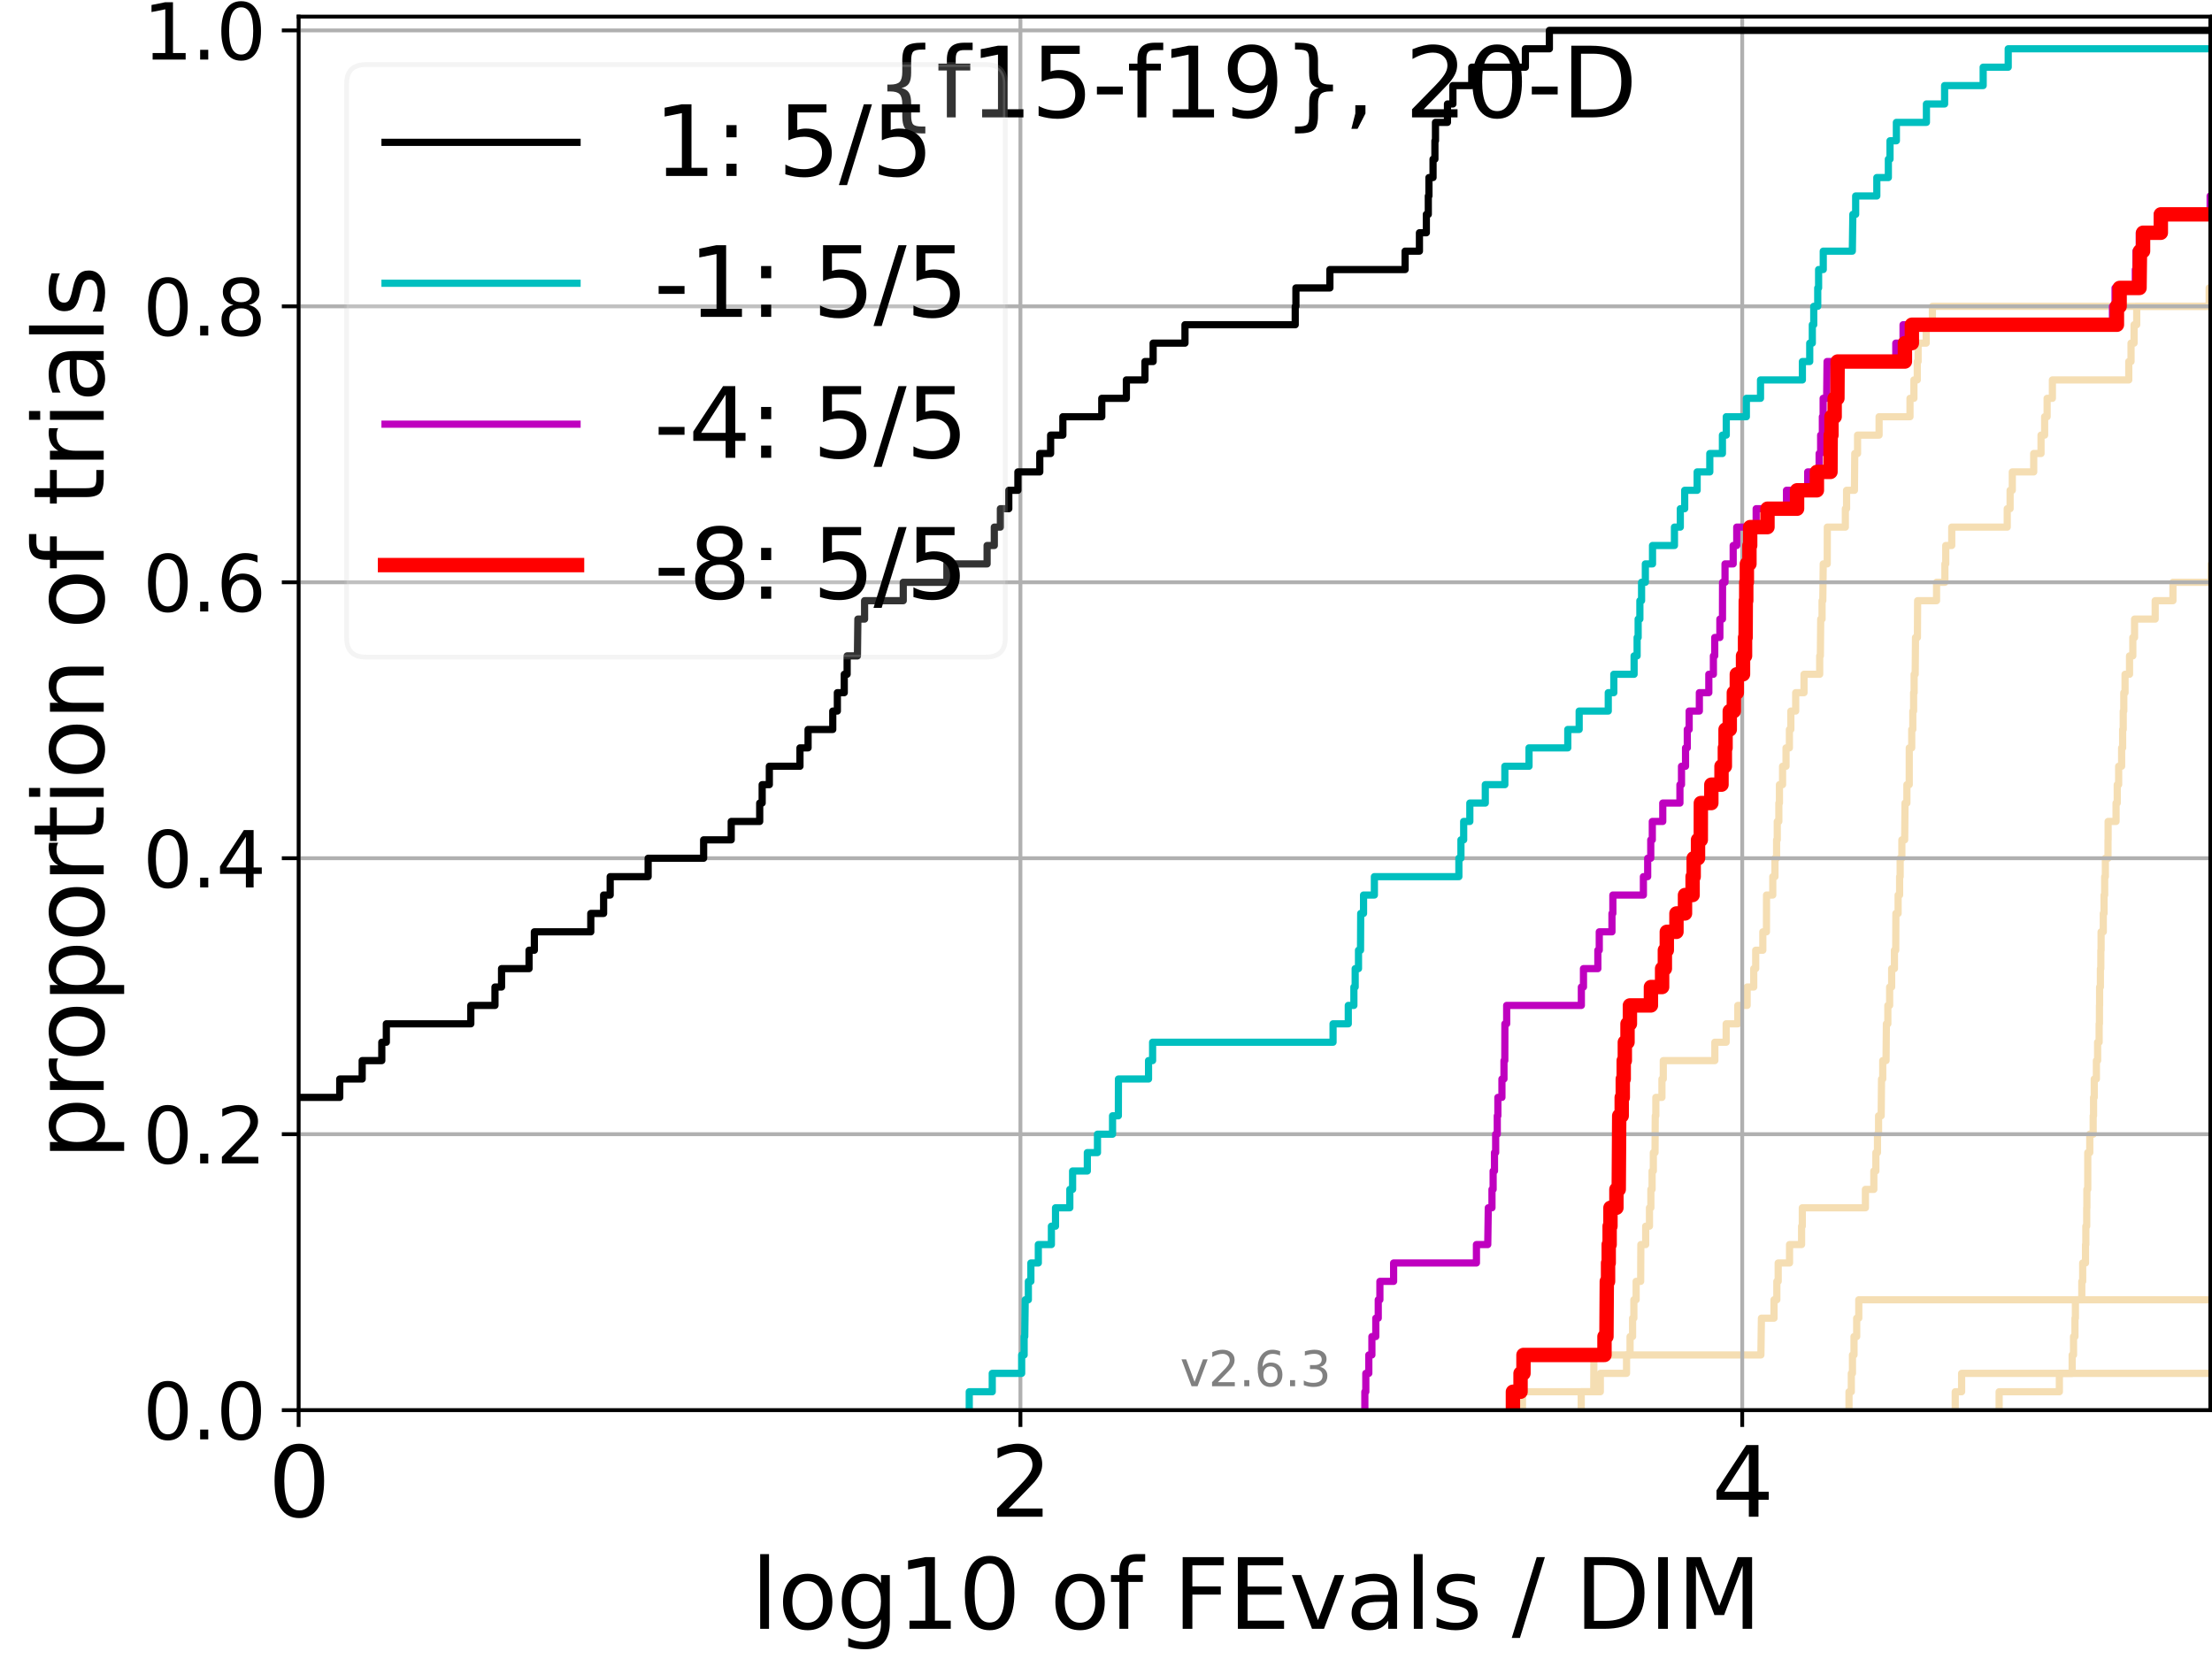 <?xml version="1.0" encoding="utf-8" standalone="no"?>
<!DOCTYPE svg PUBLIC "-//W3C//DTD SVG 1.1//EN"
  "http://www.w3.org/Graphics/SVG/1.1/DTD/svg11.dtd">
<svg xmlns:xlink="http://www.w3.org/1999/xlink" width="460.8pt" height="345.6pt" viewBox="0 0 460.8 345.6" xmlns="http://www.w3.org/2000/svg" version="1.1">
 <defs>
  <style type="text/css">*{stroke-linejoin: round; stroke-linecap: butt}</style>
 </defs>
 <g id="figure_1">
  <g id="patch_1">
   <path d="M 0 345.6 
L 460.8 345.6 
L 460.8 0 
L 0 0 
z
" style="fill: #ffffff"/>
  </g>
  <g id="axes_1">
   <g id="patch_2">
    <path d="M 62.208 293.76 
L 460.8 293.76 
L 460.8 3.456 
L 62.208 3.456 
z
" style="fill: #ffffff"/>
   </g>
   <g id="line2d_1"/>
   <g id="line2d_2"/>
   <g id="line2d_3"/>
   <g id="line2d_4"/>
   <g id="line2d_5"/>
   <g id="line2d_6"/>
   <g id="line2d_7"/>
   <g id="line2d_8"/>
   <g id="line2d_9">
    <path d="M 317.155 293.76 
L 317.155 289.928 
L 333.376 289.928 
L 333.376 286.095 
L 338.837 286.095 
L 338.837 282.263 
L 339.57 282.263 
L 339.57 278.43 
L 340.097 278.43 
L 340.097 274.598 
L 340.365 274.598 
L 340.365 270.766 
L 340.836 270.766 
L 340.836 266.933 
L 341.78 266.933 
L 341.82 259.268 
L 342.828 259.268 
L 342.828 255.436 
L 343.614 255.436 
L 343.614 251.604 
L 343.907 251.604 
L 343.907 247.771 
L 344.16 247.771 
L 344.16 243.939 
L 344.42 243.939 
L 344.42 240.106 
L 344.773 240.106 
L 344.819 232.442 
L 344.94 232.442 
L 344.94 228.609 
L 346.213 228.609 
L 346.213 224.777 
L 346.491 224.777 
L 346.491 220.944 
L 357.233 220.944 
L 357.233 217.112 
L 359.59 217.112 
L 359.59 213.28 
L 362.019 213.28 
L 362.019 209.447 
L 363.962 209.447 
L 363.962 205.615 
L 365.337 205.615 
L 365.337 201.782 
L 365.746 201.782 
L 365.746 197.95 
L 367.228 197.95 
L 367.228 194.118 
L 367.984 194.118 
L 368.001 186.453 
L 369.3 186.453 
L 369.3 182.621 
L 369.758 182.621 
L 369.758 178.788 
L 370.097 178.788 
L 370.097 174.956 
L 370.237 174.956 
L 370.237 171.123 
L 370.567 171.123 
L 370.567 167.291 
L 370.691 167.291 
L 370.691 163.459 
L 371.341 163.459 
L 371.341 159.626 
L 372.062 159.626 
L 372.062 155.794 
L 372.765 155.794 
L 372.765 151.961 
L 373.067 151.961 
L 373.067 148.129 
L 374.077 148.129 
L 374.077 144.297 
L 375.809 144.297 
L 375.809 140.464 
L 379.075 140.464 
L 379.075 136.632 
L 379.214 136.632 
L 379.288 128.967 
L 379.57 128.967 
L 379.57 125.135 
L 379.722 125.135 
L 379.811 117.47 
L 380.645 117.47 
L 380.665 109.805 
L 384.422 109.805 
L 384.422 105.973 
L 384.677 105.973 
L 384.677 102.14 
L 386.311 102.14 
L 386.383 94.475 
L 386.965 94.475 
L 386.965 90.643 
L 391.447 90.643 
L 391.447 86.811 
L 397.888 86.811 
L 397.888 82.978 
L 398.705 82.978 
L 398.705 79.146 
L 399.404 79.146 
L 399.404 75.313 
L 399.581 75.313 
L 399.581 71.481 
L 401.262 71.481 
L 401.262 67.649 
L 402.553 67.649 
L 402.553 63.816 
L 460.212 63.816 
L 460.212 59.984 
L 461.8 59.984 
L 461.8 59.984 
" clip-path="url(#pe4ff09fe77)" style="fill: none; stroke: #f5deb3; stroke-width: 1.5; stroke-linecap: square"/>
   </g>
   <g id="line2d_10"/>
   <g id="line2d_11"/>
   <g id="line2d_12"/>
   <g id="line2d_13"/>
   <g id="line2d_14"/>
   <g id="line2d_15"/>
   <g id="line2d_16"/>
   <g id="line2d_17"/>
   <g id="line2d_18"/>
   <g id="line2d_19"/>
   <g id="line2d_20"/>
   <g id="line2d_21"/>
   <g id="line2d_22"/>
   <g id="line2d_23"/>
   <g id="line2d_24">
    <path d="M 329.397 293.76 
L 329.397 289.928 
L 332.005 289.928 
L 332.039 282.263 
L 366.826 282.263 
L 366.937 274.598 
L 369.56 274.598 
L 369.56 270.766 
L 370.148 270.766 
L 370.148 266.933 
L 370.429 266.933 
L 370.429 263.101 
L 372.793 263.101 
L 372.793 259.268 
L 375.303 259.268 
L 375.303 255.436 
L 375.454 255.436 
L 375.454 251.604 
L 388.602 251.604 
L 388.602 247.771 
L 390.355 247.771 
L 390.355 243.939 
L 390.779 243.939 
L 390.779 240.106 
L 391.114 240.106 
L 391.114 236.274 
L 391.339 236.274 
L 391.339 232.442 
L 391.884 232.442 
L 391.958 224.777 
L 392.207 224.777 
L 392.207 220.944 
L 392.897 220.944 
L 392.968 213.28 
L 393.273 213.28 
L 393.273 209.447 
L 393.647 209.447 
L 393.647 205.615 
L 394.067 205.615 
L 394.067 201.782 
L 394.648 201.782 
L 394.648 197.95 
L 394.916 197.95 
L 394.948 190.285 
L 395.412 190.285 
L 395.412 186.453 
L 395.724 186.453 
L 395.724 182.621 
L 395.838 182.621 
L 395.838 178.788 
L 396.194 178.788 
L 396.194 174.956 
L 396.777 174.956 
L 396.849 167.291 
L 397.242 167.291 
L 397.242 163.459 
L 397.728 163.459 
L 397.735 155.794 
L 398.248 155.794 
L 398.248 151.961 
L 398.471 151.961 
L 398.471 148.129 
L 398.637 148.129 
L 398.637 144.297 
L 398.75 144.297 
L 398.75 140.464 
L 398.968 140.464 
L 399.038 132.799 
L 399.435 132.799 
L 399.477 125.135 
L 403.421 125.135 
L 403.421 121.302 
L 405.157 121.302 
L 405.157 117.47 
L 405.335 117.47 
L 405.335 113.637 
L 406.583 113.637 
L 406.583 109.805 
L 418.144 109.805 
L 418.144 105.973 
L 418.741 105.973 
L 418.741 102.14 
L 419.199 102.14 
L 419.199 98.308 
L 423.659 98.308 
L 423.659 94.475 
L 425.185 94.475 
L 425.185 90.643 
L 425.935 90.643 
L 425.935 86.811 
L 426.452 86.811 
L 426.452 82.978 
L 427.55 82.978 
L 427.55 79.146 
L 443.463 79.146 
L 443.463 75.313 
L 443.935 75.313 
L 443.935 71.481 
L 444.566 71.481 
L 444.566 67.649 
L 445.118 67.649 
L 445.118 63.816 
L 461.8 63.816 
L 461.8 63.816 
" clip-path="url(#pe4ff09fe77)" style="fill: none; stroke: #f5deb3; stroke-width: 1.5; stroke-linecap: square"/>
   </g>
   <g id="line2d_25">
    <path d="M 385.181 293.76 
L 385.181 289.928 
L 385.662 289.928 
L 385.662 286.095 
L 385.9 286.095 
L 385.9 282.263 
L 386.224 282.263 
L 386.224 278.43 
L 386.782 278.43 
L 386.782 274.598 
L 387.216 274.598 
L 387.216 270.766 
L 387.216 270.766 
L 387.216 270.766 
L 460.8 270.766 
" clip-path="url(#pe4ff09fe77)" style="fill: none; stroke: #f5deb3; stroke-width: 1.5; stroke-linecap: square"/>
   </g>
   <g id="line2d_26">
    <path d="M 416.457 293.76 
L 416.457 289.928 
L 429.004 289.928 
L 429.004 286.095 
L 429.004 286.095 
L 429.004 286.095 
L 460.8 286.095 
" clip-path="url(#pe4ff09fe77)" style="fill: none; stroke: #f5deb3; stroke-width: 1.5; stroke-linecap: square"/>
   </g>
   <g id="line2d_27"/>
   <g id="line2d_28">
    <path d="M 407.311 293.76 
L 407.311 289.928 
L 408.64 289.928 
L 408.64 286.095 
L 431.667 286.095 
L 431.667 282.263 
L 431.953 282.263 
L 431.953 278.43 
L 432.252 278.43 
L 432.252 274.598 
L 432.344 274.598 
L 432.344 270.766 
L 433.677 270.766 
L 433.677 266.933 
L 433.86 266.933 
L 433.86 263.101 
L 434.45 263.101 
L 434.45 259.268 
L 434.519 259.268 
L 434.519 255.436 
L 434.699 255.436 
L 434.699 251.604 
L 434.737 251.604 
L 434.737 247.771 
L 434.918 247.771 
L 434.918 243.939 
L 434.92 243.939 
L 434.92 240.106 
L 435.339 240.106 
L 435.339 236.274 
L 436.045 236.274 
L 436.045 232.442 
L 436.127 232.442 
L 436.127 228.609 
L 436.269 228.609 
L 436.269 224.777 
L 436.717 224.777 
L 436.717 220.944 
L 436.97 220.944 
L 436.97 217.112 
L 437.289 217.112 
L 437.289 213.28 
L 437.355 213.28 
L 437.355 209.447 
L 437.389 209.447 
L 437.389 205.615 
L 437.552 205.615 
L 437.552 201.782 
L 437.643 201.782 
L 437.643 197.95 
L 437.695 197.95 
L 437.695 194.118 
L 438.154 194.118 
L 438.154 190.285 
L 438.311 190.285 
L 438.311 186.453 
L 438.441 186.453 
L 438.441 182.621 
L 438.586 182.621 
L 438.586 178.788 
L 439.138 178.788 
L 439.138 174.956 
L 439.16 174.956 
L 439.16 171.123 
L 440.813 171.123 
L 440.813 167.291 
L 441.06 167.291 
L 441.06 163.459 
L 441.353 163.459 
L 441.353 159.626 
L 441.974 159.626 
L 441.974 155.794 
L 442.186 155.794 
L 442.186 151.961 
L 442.309 151.961 
L 442.309 148.129 
L 442.427 148.129 
L 442.427 144.297 
L 442.687 144.297 
L 442.687 140.464 
L 443.62 140.464 
L 443.62 136.632 
L 444.304 136.632 
L 444.304 132.799 
L 444.668 132.799 
L 444.668 128.967 
L 448.965 128.967 
L 448.965 125.135 
L 452.662 125.135 
L 452.662 121.302 
L 460.661 121.302 
L 460.661 117.47 
L 461.8 117.47 
" clip-path="url(#pe4ff09fe77)" style="fill: none; stroke: #f5deb3; stroke-width: 1.5; stroke-linecap: square"/>
   </g>
   <g id="line2d_29"/>
   <g id="line2d_30"/>
   <g id="matplotlib.axis_1">
    <g id="xtick_1">
     <g id="line2d_31">
      <path d="M 62.208 293.76 
L 62.208 3.456 
" clip-path="url(#pe4ff09fe77)" style="fill: none; stroke: #b0b0b0; stroke-width: 0.8; stroke-linecap: square"/>
     </g>
     <g id="line2d_32">
      <defs>
       <path id="mb4a24558de" d="M 0 0 
L 0 3.5 
" style="stroke: #000000; stroke-width: 0.8"/>
      </defs>
      <g>
       <use xlink:href="#mb4a24558de" x="62.208" y="293.76" style="stroke: #000000; stroke-width: 0.8"/>
      </g>
     </g>
     <g id="text_1">
      <!-- 0 -->
      <g transform="translate(55.846 315.957)scale(0.2 -0.2)">
       <defs>
        <path id="DejaVuSans-30" d="M 2034 4250 
Q 1547 4250 1301 3770 
Q 1056 3291 1056 2328 
Q 1056 1369 1301 889 
Q 1547 409 2034 409 
Q 2525 409 2770 889 
Q 3016 1369 3016 2328 
Q 3016 3291 2770 3770 
Q 2525 4250 2034 4250 
z
M 2034 4750 
Q 2819 4750 3233 4129 
Q 3647 3509 3647 2328 
Q 3647 1150 3233 529 
Q 2819 -91 2034 -91 
Q 1250 -91 836 529 
Q 422 1150 422 2328 
Q 422 3509 836 4129 
Q 1250 4750 2034 4750 
z
" transform="scale(0.016)"/>
       </defs>
       <use xlink:href="#DejaVuSans-30"/>
      </g>
     </g>
    </g>
    <g id="xtick_2">
     <g id="line2d_33">
      <path d="M 212.572 293.76 
L 212.572 3.456 
" clip-path="url(#pe4ff09fe77)" style="fill: none; stroke: #b0b0b0; stroke-width: 0.8; stroke-linecap: square"/>
     </g>
     <g id="line2d_34">
      <g>
       <use xlink:href="#mb4a24558de" x="212.572" y="293.76" style="stroke: #000000; stroke-width: 0.8"/>
      </g>
     </g>
     <g id="text_2">
      <!-- 2 -->
      <g transform="translate(206.21 315.957)scale(0.2 -0.2)">
       <defs>
        <path id="DejaVuSans-32" d="M 1228 531 
L 3431 531 
L 3431 0 
L 469 0 
L 469 531 
Q 828 903 1448 1529 
Q 2069 2156 2228 2338 
Q 2531 2678 2651 2914 
Q 2772 3150 2772 3378 
Q 2772 3750 2511 3984 
Q 2250 4219 1831 4219 
Q 1534 4219 1204 4116 
Q 875 4013 500 3803 
L 500 4441 
Q 881 4594 1212 4672 
Q 1544 4750 1819 4750 
Q 2544 4750 2975 4387 
Q 3406 4025 3406 3419 
Q 3406 3131 3298 2873 
Q 3191 2616 2906 2266 
Q 2828 2175 2409 1742 
Q 1991 1309 1228 531 
z
" transform="scale(0.016)"/>
       </defs>
       <use xlink:href="#DejaVuSans-32"/>
      </g>
     </g>
    </g>
    <g id="xtick_3">
     <g id="line2d_35">
      <path d="M 362.936 293.76 
L 362.936 3.456 
" clip-path="url(#pe4ff09fe77)" style="fill: none; stroke: #b0b0b0; stroke-width: 0.8; stroke-linecap: square"/>
     </g>
     <g id="line2d_36">
      <g>
       <use xlink:href="#mb4a24558de" x="362.936" y="293.76" style="stroke: #000000; stroke-width: 0.8"/>
      </g>
     </g>
     <g id="text_3">
      <!-- 4 -->
      <g transform="translate(356.574 315.957)scale(0.2 -0.2)">
       <defs>
        <path id="DejaVuSans-34" d="M 2419 4116 
L 825 1625 
L 2419 1625 
L 2419 4116 
z
M 2253 4666 
L 3047 4666 
L 3047 1625 
L 3713 1625 
L 3713 1100 
L 3047 1100 
L 3047 0 
L 2419 0 
L 2419 1100 
L 313 1100 
L 313 1709 
L 2253 4666 
z
" transform="scale(0.016)"/>
       </defs>
       <use xlink:href="#DejaVuSans-34"/>
      </g>
     </g>
    </g>
    <g id="text_4">
     <!-- log10 of FEvals / DIM -->
     <g transform="translate(156.431 339.313)scale(0.2 -0.2)">
      <defs>
       <path id="DejaVuSans-6c" d="M 603 4863 
L 1178 4863 
L 1178 0 
L 603 0 
L 603 4863 
z
" transform="scale(0.016)"/>
       <path id="DejaVuSans-6f" d="M 1959 3097 
Q 1497 3097 1228 2736 
Q 959 2375 959 1747 
Q 959 1119 1226 758 
Q 1494 397 1959 397 
Q 2419 397 2687 759 
Q 2956 1122 2956 1747 
Q 2956 2369 2687 2733 
Q 2419 3097 1959 3097 
z
M 1959 3584 
Q 2709 3584 3137 3096 
Q 3566 2609 3566 1747 
Q 3566 888 3137 398 
Q 2709 -91 1959 -91 
Q 1206 -91 779 398 
Q 353 888 353 1747 
Q 353 2609 779 3096 
Q 1206 3584 1959 3584 
z
" transform="scale(0.016)"/>
       <path id="DejaVuSans-67" d="M 2906 1791 
Q 2906 2416 2648 2759 
Q 2391 3103 1925 3103 
Q 1463 3103 1205 2759 
Q 947 2416 947 1791 
Q 947 1169 1205 825 
Q 1463 481 1925 481 
Q 2391 481 2648 825 
Q 2906 1169 2906 1791 
z
M 3481 434 
Q 3481 -459 3084 -895 
Q 2688 -1331 1869 -1331 
Q 1566 -1331 1297 -1286 
Q 1028 -1241 775 -1147 
L 775 -588 
Q 1028 -725 1275 -790 
Q 1522 -856 1778 -856 
Q 2344 -856 2625 -561 
Q 2906 -266 2906 331 
L 2906 616 
Q 2728 306 2450 153 
Q 2172 0 1784 0 
Q 1141 0 747 490 
Q 353 981 353 1791 
Q 353 2603 747 3093 
Q 1141 3584 1784 3584 
Q 2172 3584 2450 3431 
Q 2728 3278 2906 2969 
L 2906 3500 
L 3481 3500 
L 3481 434 
z
" transform="scale(0.016)"/>
       <path id="DejaVuSans-31" d="M 794 531 
L 1825 531 
L 1825 4091 
L 703 3866 
L 703 4441 
L 1819 4666 
L 2450 4666 
L 2450 531 
L 3481 531 
L 3481 0 
L 794 0 
L 794 531 
z
" transform="scale(0.016)"/>
       <path id="DejaVuSans-20" transform="scale(0.016)"/>
       <path id="DejaVuSans-66" d="M 2375 4863 
L 2375 4384 
L 1825 4384 
Q 1516 4384 1395 4259 
Q 1275 4134 1275 3809 
L 1275 3500 
L 2222 3500 
L 2222 3053 
L 1275 3053 
L 1275 0 
L 697 0 
L 697 3053 
L 147 3053 
L 147 3500 
L 697 3500 
L 697 3744 
Q 697 4328 969 4595 
Q 1241 4863 1831 4863 
L 2375 4863 
z
" transform="scale(0.016)"/>
       <path id="DejaVuSans-46" d="M 628 4666 
L 3309 4666 
L 3309 4134 
L 1259 4134 
L 1259 2759 
L 3109 2759 
L 3109 2228 
L 1259 2228 
L 1259 0 
L 628 0 
L 628 4666 
z
" transform="scale(0.016)"/>
       <path id="DejaVuSans-45" d="M 628 4666 
L 3578 4666 
L 3578 4134 
L 1259 4134 
L 1259 2753 
L 3481 2753 
L 3481 2222 
L 1259 2222 
L 1259 531 
L 3634 531 
L 3634 0 
L 628 0 
L 628 4666 
z
" transform="scale(0.016)"/>
       <path id="DejaVuSans-76" d="M 191 3500 
L 800 3500 
L 1894 563 
L 2988 3500 
L 3597 3500 
L 2284 0 
L 1503 0 
L 191 3500 
z
" transform="scale(0.016)"/>
       <path id="DejaVuSans-61" d="M 2194 1759 
Q 1497 1759 1228 1600 
Q 959 1441 959 1056 
Q 959 750 1161 570 
Q 1363 391 1709 391 
Q 2188 391 2477 730 
Q 2766 1069 2766 1631 
L 2766 1759 
L 2194 1759 
z
M 3341 1997 
L 3341 0 
L 2766 0 
L 2766 531 
Q 2569 213 2275 61 
Q 1981 -91 1556 -91 
Q 1019 -91 701 211 
Q 384 513 384 1019 
Q 384 1609 779 1909 
Q 1175 2209 1959 2209 
L 2766 2209 
L 2766 2266 
Q 2766 2663 2505 2880 
Q 2244 3097 1772 3097 
Q 1472 3097 1187 3025 
Q 903 2953 641 2809 
L 641 3341 
Q 956 3463 1253 3523 
Q 1550 3584 1831 3584 
Q 2591 3584 2966 3190 
Q 3341 2797 3341 1997 
z
" transform="scale(0.016)"/>
       <path id="DejaVuSans-73" d="M 2834 3397 
L 2834 2853 
Q 2591 2978 2328 3040 
Q 2066 3103 1784 3103 
Q 1356 3103 1142 2972 
Q 928 2841 928 2578 
Q 928 2378 1081 2264 
Q 1234 2150 1697 2047 
L 1894 2003 
Q 2506 1872 2764 1633 
Q 3022 1394 3022 966 
Q 3022 478 2636 193 
Q 2250 -91 1575 -91 
Q 1294 -91 989 -36 
Q 684 19 347 128 
L 347 722 
Q 666 556 975 473 
Q 1284 391 1588 391 
Q 1994 391 2212 530 
Q 2431 669 2431 922 
Q 2431 1156 2273 1281 
Q 2116 1406 1581 1522 
L 1381 1569 
Q 847 1681 609 1914 
Q 372 2147 372 2553 
Q 372 3047 722 3315 
Q 1072 3584 1716 3584 
Q 2034 3584 2315 3537 
Q 2597 3491 2834 3397 
z
" transform="scale(0.016)"/>
       <path id="DejaVuSans-2f" d="M 1625 4666 
L 2156 4666 
L 531 -594 
L 0 -594 
L 1625 4666 
z
" transform="scale(0.016)"/>
       <path id="DejaVuSans-44" d="M 1259 4147 
L 1259 519 
L 2022 519 
Q 2988 519 3436 956 
Q 3884 1394 3884 2338 
Q 3884 3275 3436 3711 
Q 2988 4147 2022 4147 
L 1259 4147 
z
M 628 4666 
L 1925 4666 
Q 3281 4666 3915 4102 
Q 4550 3538 4550 2338 
Q 4550 1131 3912 565 
Q 3275 0 1925 0 
L 628 0 
L 628 4666 
z
" transform="scale(0.016)"/>
       <path id="DejaVuSans-49" d="M 628 4666 
L 1259 4666 
L 1259 0 
L 628 0 
L 628 4666 
z
" transform="scale(0.016)"/>
       <path id="DejaVuSans-4d" d="M 628 4666 
L 1569 4666 
L 2759 1491 
L 3956 4666 
L 4897 4666 
L 4897 0 
L 4281 0 
L 4281 4097 
L 3078 897 
L 2444 897 
L 1241 4097 
L 1241 0 
L 628 0 
L 628 4666 
z
" transform="scale(0.016)"/>
      </defs>
      <use xlink:href="#DejaVuSans-6c"/>
      <use xlink:href="#DejaVuSans-6f" x="27.783"/>
      <use xlink:href="#DejaVuSans-67" x="88.965"/>
      <use xlink:href="#DejaVuSans-31" x="152.441"/>
      <use xlink:href="#DejaVuSans-30" x="216.064"/>
      <use xlink:href="#DejaVuSans-20" x="279.688"/>
      <use xlink:href="#DejaVuSans-6f" x="311.475"/>
      <use xlink:href="#DejaVuSans-66" x="372.656"/>
      <use xlink:href="#DejaVuSans-20" x="407.861"/>
      <use xlink:href="#DejaVuSans-46" x="439.648"/>
      <use xlink:href="#DejaVuSans-45" x="497.168"/>
      <use xlink:href="#DejaVuSans-76" x="560.352"/>
      <use xlink:href="#DejaVuSans-61" x="619.531"/>
      <use xlink:href="#DejaVuSans-6c" x="680.811"/>
      <use xlink:href="#DejaVuSans-73" x="708.594"/>
      <use xlink:href="#DejaVuSans-20" x="760.693"/>
      <use xlink:href="#DejaVuSans-2f" x="792.48"/>
      <use xlink:href="#DejaVuSans-20" x="826.172"/>
      <use xlink:href="#DejaVuSans-44" x="857.959"/>
      <use xlink:href="#DejaVuSans-49" x="934.961"/>
      <use xlink:href="#DejaVuSans-4d" x="964.453"/>
     </g>
    </g>
   </g>
   <g id="matplotlib.axis_2">
    <g id="ytick_1">
     <g id="line2d_37">
      <path d="M 62.208 293.76 
L 460.8 293.76 
" clip-path="url(#pe4ff09fe77)" style="fill: none; stroke: #b0b0b0; stroke-width: 0.8; stroke-linecap: square"/>
     </g>
     <g id="line2d_38">
      <defs>
       <path id="m01fdfa49bc" d="M 0 0 
L -3.5 0 
" style="stroke: #000000; stroke-width: 0.8"/>
      </defs>
      <g>
       <use xlink:href="#m01fdfa49bc" x="62.208" y="293.76" style="stroke: #000000; stroke-width: 0.8"/>
      </g>
     </g>
     <g id="text_5">
      <!-- 0.0 -->
      <g transform="translate(29.763 299.839)scale(0.16 -0.16)">
       <defs>
        <path id="DejaVuSans-2e" d="M 684 794 
L 1344 794 
L 1344 0 
L 684 0 
L 684 794 
z
" transform="scale(0.016)"/>
       </defs>
       <use xlink:href="#DejaVuSans-30"/>
       <use xlink:href="#DejaVuSans-2e" x="63.623"/>
       <use xlink:href="#DejaVuSans-30" x="95.41"/>
      </g>
     </g>
    </g>
    <g id="ytick_2">
     <g id="line2d_39">
      <path d="M 62.208 236.274 
L 460.8 236.274 
" clip-path="url(#pe4ff09fe77)" style="fill: none; stroke: #b0b0b0; stroke-width: 0.8; stroke-linecap: square"/>
     </g>
     <g id="line2d_40">
      <g>
       <use xlink:href="#m01fdfa49bc" x="62.208" y="236.274" style="stroke: #000000; stroke-width: 0.8"/>
      </g>
     </g>
     <g id="text_6">
      <!-- 0.2 -->
      <g transform="translate(29.763 242.353)scale(0.16 -0.16)">
       <use xlink:href="#DejaVuSans-30"/>
       <use xlink:href="#DejaVuSans-2e" x="63.623"/>
       <use xlink:href="#DejaVuSans-32" x="95.41"/>
      </g>
     </g>
    </g>
    <g id="ytick_3">
     <g id="line2d_41">
      <path d="M 62.208 178.788 
L 460.8 178.788 
" clip-path="url(#pe4ff09fe77)" style="fill: none; stroke: #b0b0b0; stroke-width: 0.8; stroke-linecap: square"/>
     </g>
     <g id="line2d_42">
      <g>
       <use xlink:href="#m01fdfa49bc" x="62.208" y="178.788" style="stroke: #000000; stroke-width: 0.8"/>
      </g>
     </g>
     <g id="text_7">
      <!-- 0.4 -->
      <g transform="translate(29.763 184.867)scale(0.16 -0.16)">
       <use xlink:href="#DejaVuSans-30"/>
       <use xlink:href="#DejaVuSans-2e" x="63.623"/>
       <use xlink:href="#DejaVuSans-34" x="95.41"/>
      </g>
     </g>
    </g>
    <g id="ytick_4">
     <g id="line2d_43">
      <path d="M 62.208 121.302 
L 460.8 121.302 
" clip-path="url(#pe4ff09fe77)" style="fill: none; stroke: #b0b0b0; stroke-width: 0.8; stroke-linecap: square"/>
     </g>
     <g id="line2d_44">
      <g>
       <use xlink:href="#m01fdfa49bc" x="62.208" y="121.302" style="stroke: #000000; stroke-width: 0.8"/>
      </g>
     </g>
     <g id="text_8">
      <!-- 0.6 -->
      <g transform="translate(29.763 127.381)scale(0.16 -0.16)">
       <defs>
        <path id="DejaVuSans-36" d="M 2113 2584 
Q 1688 2584 1439 2293 
Q 1191 2003 1191 1497 
Q 1191 994 1439 701 
Q 1688 409 2113 409 
Q 2538 409 2786 701 
Q 3034 994 3034 1497 
Q 3034 2003 2786 2293 
Q 2538 2584 2113 2584 
z
M 3366 4563 
L 3366 3988 
Q 3128 4100 2886 4159 
Q 2644 4219 2406 4219 
Q 1781 4219 1451 3797 
Q 1122 3375 1075 2522 
Q 1259 2794 1537 2939 
Q 1816 3084 2150 3084 
Q 2853 3084 3261 2657 
Q 3669 2231 3669 1497 
Q 3669 778 3244 343 
Q 2819 -91 2113 -91 
Q 1303 -91 875 529 
Q 447 1150 447 2328 
Q 447 3434 972 4092 
Q 1497 4750 2381 4750 
Q 2619 4750 2861 4703 
Q 3103 4656 3366 4563 
z
" transform="scale(0.016)"/>
       </defs>
       <use xlink:href="#DejaVuSans-30"/>
       <use xlink:href="#DejaVuSans-2e" x="63.623"/>
       <use xlink:href="#DejaVuSans-36" x="95.41"/>
      </g>
     </g>
    </g>
    <g id="ytick_5">
     <g id="line2d_45">
      <path d="M 62.208 63.816 
L 460.8 63.816 
" clip-path="url(#pe4ff09fe77)" style="fill: none; stroke: #b0b0b0; stroke-width: 0.8; stroke-linecap: square"/>
     </g>
     <g id="line2d_46">
      <g>
       <use xlink:href="#m01fdfa49bc" x="62.208" y="63.816" style="stroke: #000000; stroke-width: 0.8"/>
      </g>
     </g>
     <g id="text_9">
      <!-- 0.8 -->
      <g transform="translate(29.763 69.895)scale(0.16 -0.16)">
       <defs>
        <path id="DejaVuSans-38" d="M 2034 2216 
Q 1584 2216 1326 1975 
Q 1069 1734 1069 1313 
Q 1069 891 1326 650 
Q 1584 409 2034 409 
Q 2484 409 2743 651 
Q 3003 894 3003 1313 
Q 3003 1734 2745 1975 
Q 2488 2216 2034 2216 
z
M 1403 2484 
Q 997 2584 770 2862 
Q 544 3141 544 3541 
Q 544 4100 942 4425 
Q 1341 4750 2034 4750 
Q 2731 4750 3128 4425 
Q 3525 4100 3525 3541 
Q 3525 3141 3298 2862 
Q 3072 2584 2669 2484 
Q 3125 2378 3379 2068 
Q 3634 1759 3634 1313 
Q 3634 634 3220 271 
Q 2806 -91 2034 -91 
Q 1263 -91 848 271 
Q 434 634 434 1313 
Q 434 1759 690 2068 
Q 947 2378 1403 2484 
z
M 1172 3481 
Q 1172 3119 1398 2916 
Q 1625 2713 2034 2713 
Q 2441 2713 2670 2916 
Q 2900 3119 2900 3481 
Q 2900 3844 2670 4047 
Q 2441 4250 2034 4250 
Q 1625 4250 1398 4047 
Q 1172 3844 1172 3481 
z
" transform="scale(0.016)"/>
       </defs>
       <use xlink:href="#DejaVuSans-30"/>
       <use xlink:href="#DejaVuSans-2e" x="63.623"/>
       <use xlink:href="#DejaVuSans-38" x="95.41"/>
      </g>
     </g>
    </g>
    <g id="ytick_6">
     <g id="line2d_47">
      <path d="M 62.208 6.33 
L 460.8 6.33 
" clip-path="url(#pe4ff09fe77)" style="fill: none; stroke: #b0b0b0; stroke-width: 0.8; stroke-linecap: square"/>
     </g>
     <g id="line2d_48">
      <g>
       <use xlink:href="#m01fdfa49bc" x="62.208" y="6.33" style="stroke: #000000; stroke-width: 0.8"/>
      </g>
     </g>
     <g id="text_10">
      <!-- 1.0 -->
      <g transform="translate(29.763 12.409)scale(0.16 -0.16)">
       <use xlink:href="#DejaVuSans-31"/>
       <use xlink:href="#DejaVuSans-2e" x="63.623"/>
       <use xlink:href="#DejaVuSans-30" x="95.41"/>
      </g>
     </g>
    </g>
    <g id="text_11">
     <!-- proportion of trials -->
     <g transform="translate(21.604 241.614)rotate(-90)scale(0.2 -0.2)">
      <defs>
       <path id="DejaVuSans-70" d="M 1159 525 
L 1159 -1331 
L 581 -1331 
L 581 3500 
L 1159 3500 
L 1159 2969 
Q 1341 3281 1617 3432 
Q 1894 3584 2278 3584 
Q 2916 3584 3314 3078 
Q 3713 2572 3713 1747 
Q 3713 922 3314 415 
Q 2916 -91 2278 -91 
Q 1894 -91 1617 61 
Q 1341 213 1159 525 
z
M 3116 1747 
Q 3116 2381 2855 2742 
Q 2594 3103 2138 3103 
Q 1681 3103 1420 2742 
Q 1159 2381 1159 1747 
Q 1159 1113 1420 752 
Q 1681 391 2138 391 
Q 2594 391 2855 752 
Q 3116 1113 3116 1747 
z
" transform="scale(0.016)"/>
       <path id="DejaVuSans-72" d="M 2631 2963 
Q 2534 3019 2420 3045 
Q 2306 3072 2169 3072 
Q 1681 3072 1420 2755 
Q 1159 2438 1159 1844 
L 1159 0 
L 581 0 
L 581 3500 
L 1159 3500 
L 1159 2956 
Q 1341 3275 1631 3429 
Q 1922 3584 2338 3584 
Q 2397 3584 2469 3576 
Q 2541 3569 2628 3553 
L 2631 2963 
z
" transform="scale(0.016)"/>
       <path id="DejaVuSans-74" d="M 1172 4494 
L 1172 3500 
L 2356 3500 
L 2356 3053 
L 1172 3053 
L 1172 1153 
Q 1172 725 1289 603 
Q 1406 481 1766 481 
L 2356 481 
L 2356 0 
L 1766 0 
Q 1100 0 847 248 
Q 594 497 594 1153 
L 594 3053 
L 172 3053 
L 172 3500 
L 594 3500 
L 594 4494 
L 1172 4494 
z
" transform="scale(0.016)"/>
       <path id="DejaVuSans-69" d="M 603 3500 
L 1178 3500 
L 1178 0 
L 603 0 
L 603 3500 
z
M 603 4863 
L 1178 4863 
L 1178 4134 
L 603 4134 
L 603 4863 
z
" transform="scale(0.016)"/>
       <path id="DejaVuSans-6e" d="M 3513 2113 
L 3513 0 
L 2938 0 
L 2938 2094 
Q 2938 2591 2744 2837 
Q 2550 3084 2163 3084 
Q 1697 3084 1428 2787 
Q 1159 2491 1159 1978 
L 1159 0 
L 581 0 
L 581 3500 
L 1159 3500 
L 1159 2956 
Q 1366 3272 1645 3428 
Q 1925 3584 2291 3584 
Q 2894 3584 3203 3211 
Q 3513 2838 3513 2113 
z
" transform="scale(0.016)"/>
      </defs>
      <use xlink:href="#DejaVuSans-70"/>
      <use xlink:href="#DejaVuSans-72" x="63.477"/>
      <use xlink:href="#DejaVuSans-6f" x="102.34"/>
      <use xlink:href="#DejaVuSans-70" x="163.521"/>
      <use xlink:href="#DejaVuSans-6f" x="226.998"/>
      <use xlink:href="#DejaVuSans-72" x="288.18"/>
      <use xlink:href="#DejaVuSans-74" x="329.293"/>
      <use xlink:href="#DejaVuSans-69" x="368.502"/>
      <use xlink:href="#DejaVuSans-6f" x="396.285"/>
      <use xlink:href="#DejaVuSans-6e" x="457.467"/>
      <use xlink:href="#DejaVuSans-20" x="520.846"/>
      <use xlink:href="#DejaVuSans-6f" x="552.633"/>
      <use xlink:href="#DejaVuSans-66" x="613.814"/>
      <use xlink:href="#DejaVuSans-20" x="649.02"/>
      <use xlink:href="#DejaVuSans-74" x="680.807"/>
      <use xlink:href="#DejaVuSans-72" x="720.016"/>
      <use xlink:href="#DejaVuSans-69" x="761.129"/>
      <use xlink:href="#DejaVuSans-61" x="788.912"/>
      <use xlink:href="#DejaVuSans-6c" x="850.191"/>
      <use xlink:href="#DejaVuSans-73" x="877.975"/>
     </g>
    </g>
   </g>
   <g id="line2d_49">
    <path d="M -1 232.442 
L 56.902 232.442 
L 56.902 228.609 
L 70.774 228.609 
L 70.774 224.777 
L 75.447 224.777 
L 75.447 220.944 
L 79.534 220.944 
L 79.534 217.112 
L 80.48 217.112 
L 80.48 213.28 
L 98.079 213.28 
L 98.079 209.447 
L 103.112 209.447 
L 103.112 205.615 
L 104.482 205.615 
L 104.482 201.782 
L 110.211 201.782 
L 110.211 197.95 
L 111.318 197.95 
L 111.318 194.118 
L 123.072 194.118 
L 123.072 190.285 
L 125.744 190.285 
L 125.744 186.453 
L 127.114 186.453 
L 127.114 182.621 
L 135.021 182.621 
L 135.021 178.788 
L 146.579 178.788 
L 146.579 174.956 
L 152.326 174.956 
L 152.326 171.123 
L 158.261 171.123 
L 158.261 167.291 
L 158.774 167.291 
L 158.774 163.459 
L 160.266 163.459 
L 160.266 159.626 
L 166.648 159.626 
L 166.648 155.794 
L 168.337 155.794 
L 168.337 151.961 
L 173.478 151.961 
L 173.478 148.129 
L 174.437 148.129 
L 174.437 144.297 
L 175.875 144.297 
L 175.875 140.464 
L 176.472 140.464 
L 176.472 136.632 
L 178.619 136.632 
L 178.711 128.967 
L 180.109 128.967 
L 180.109 125.135 
L 188.162 125.135 
L 188.162 121.302 
L 197.252 121.302 
L 197.252 117.47 
L 205.631 117.47 
L 205.631 113.637 
L 207.131 113.637 
L 207.131 109.805 
L 208.398 109.805 
L 208.398 105.973 
L 210.15 105.973 
L 210.15 102.14 
L 212.046 102.14 
L 212.046 98.308 
L 216.606 98.308 
L 216.606 94.475 
L 218.864 94.475 
L 218.864 90.643 
L 221.414 90.643 
L 221.414 86.811 
L 229.521 86.811 
L 229.521 82.978 
L 234.644 82.978 
L 234.644 79.146 
L 238.516 79.146 
L 238.516 75.313 
L 240.219 75.313 
L 240.219 71.481 
L 246.854 71.481 
L 246.854 67.649 
L 269.819 67.649 
L 269.819 63.816 
L 269.963 63.816 
L 269.963 59.984 
L 277.042 59.984 
L 277.042 56.151 
L 292.711 56.151 
L 292.711 52.319 
L 295.694 52.319 
L 295.694 48.487 
L 297.134 48.487 
L 297.134 44.654 
L 297.543 44.654 
L 297.543 40.822 
L 297.675 40.822 
L 297.675 36.989 
L 298.528 36.989 
L 298.528 33.157 
L 298.918 33.157 
L 298.918 29.325 
L 299.036 29.325 
L 299.036 25.492 
L 301.534 25.492 
L 301.534 21.66 
L 302.666 21.66 
L 302.666 17.827 
L 306.593 17.827 
L 306.593 13.995 
L 317.767 13.995 
L 317.767 10.163 
L 322.763 10.163 
L 322.763 6.33 
L 322.763 6.33 
L 460.8 6.33 
L 460.8 6.33 
" clip-path="url(#pe4ff09fe77)" style="fill: none; stroke: #000000; stroke-width: 1.5; stroke-linecap: square"/>
   </g>
   <g id="line2d_50">
    <path clip-path="url(#pe4ff09fe77)" style="fill: none; stroke: #000000; stroke-width: 1.5; stroke-linecap: square"/>
   </g>
   <g id="line2d_51">
    <path d="M 201.914 293.76 
L 201.914 289.928 
L 206.704 289.928 
L 206.704 286.095 
L 212.832 286.095 
L 212.832 282.263 
L 213.347 282.263 
L 213.347 278.43 
L 213.474 278.43 
L 213.569 270.766 
L 214.227 270.766 
L 214.227 266.933 
L 214.751 266.933 
L 214.751 263.101 
L 216.302 263.101 
L 216.302 259.268 
L 219.025 259.268 
L 219.025 255.436 
L 219.884 255.436 
L 219.884 251.604 
L 222.863 251.604 
L 222.863 247.771 
L 223.442 247.771 
L 223.442 243.939 
L 226.511 243.939 
L 226.511 240.106 
L 228.625 240.106 
L 228.625 236.274 
L 231.764 236.274 
L 231.764 232.442 
L 232.975 232.442 
L 232.992 224.777 
L 239.26 224.777 
L 239.26 220.944 
L 240.107 220.944 
L 240.107 217.112 
L 277.699 217.112 
L 277.699 213.28 
L 280.872 213.28 
L 280.872 209.447 
L 282.04 209.447 
L 282.04 205.615 
L 282.309 205.615 
L 282.309 201.782 
L 283 201.782 
L 283 197.95 
L 283.422 197.95 
L 283.461 190.285 
L 284.052 190.285 
L 284.052 186.453 
L 286.309 186.453 
L 286.309 182.621 
L 303.911 182.621 
L 303.911 178.788 
L 304.341 178.788 
L 304.341 174.956 
L 304.91 174.956 
L 304.91 171.123 
L 306.193 171.123 
L 306.193 167.291 
L 309.415 167.291 
L 309.415 163.459 
L 313.487 163.459 
L 313.487 159.626 
L 318.522 159.626 
L 318.522 155.794 
L 326.598 155.794 
L 326.598 151.961 
L 328.969 151.961 
L 328.969 148.129 
L 335.032 148.129 
L 335.032 144.297 
L 336.187 144.297 
L 336.187 140.464 
L 340.411 140.464 
L 340.411 136.632 
L 341.042 136.632 
L 341.042 132.799 
L 341.257 132.799 
L 341.257 128.967 
L 341.616 128.967 
L 341.616 125.135 
L 341.97 125.135 
L 341.97 121.302 
L 342.756 121.302 
L 342.756 117.47 
L 344.249 117.47 
L 344.249 113.637 
L 348.818 113.637 
L 348.818 109.805 
L 350.039 109.805 
L 350.039 105.973 
L 350.952 105.973 
L 350.952 102.14 
L 353.547 102.14 
L 353.547 98.308 
L 356.183 98.308 
L 356.183 94.475 
L 358.811 94.475 
L 358.811 90.643 
L 359.612 90.643 
L 359.612 86.811 
L 363.801 86.811 
L 363.801 82.978 
L 366.747 82.978 
L 366.747 79.146 
L 375.469 79.146 
L 375.469 75.313 
L 377 75.313 
L 377 71.481 
L 377.539 71.481 
L 377.539 67.649 
L 377.837 67.649 
L 377.837 63.816 
L 378.667 63.816 
L 378.667 59.984 
L 378.848 59.984 
L 378.848 56.151 
L 379.817 56.151 
L 379.817 52.319 
L 385.874 52.319 
L 385.982 44.654 
L 386.569 44.654 
L 386.569 40.822 
L 390.975 40.822 
L 390.975 36.989 
L 393.38 36.989 
L 393.38 33.157 
L 393.726 33.157 
L 393.726 29.325 
L 395.05 29.325 
L 395.05 25.492 
L 401.309 25.492 
L 401.309 21.66 
L 405.097 21.66 
L 405.097 17.827 
L 413.131 17.827 
L 413.131 13.995 
L 418.348 13.995 
L 418.348 10.163 
L 418.348 10.163 
L 460.8 10.163 
L 460.8 10.163 
" clip-path="url(#pe4ff09fe77)" style="fill: none; stroke: #00bfbf; stroke-width: 1.5; stroke-linecap: square"/>
   </g>
   <g id="line2d_52">
    <path clip-path="url(#pe4ff09fe77)" style="fill: none; stroke: #00bfbf; stroke-width: 1.5; stroke-linecap: square"/>
   </g>
   <g id="line2d_53">
    <path d="M 284.323 293.76 
L 284.323 289.928 
L 284.524 289.928 
L 284.524 286.095 
L 285.149 286.095 
L 285.149 282.263 
L 285.791 282.263 
L 285.791 278.43 
L 286.603 278.43 
L 286.603 274.598 
L 287.115 274.598 
L 287.115 270.766 
L 287.457 270.766 
L 287.457 266.933 
L 290.314 266.933 
L 290.314 263.101 
L 307.568 263.101 
L 307.568 259.268 
L 309.926 259.268 
L 310.036 251.604 
L 310.806 251.604 
L 310.806 247.771 
L 311.046 247.771 
L 311.046 243.939 
L 311.328 243.939 
L 311.328 240.106 
L 311.575 240.106 
L 311.575 236.274 
L 311.908 236.274 
L 311.908 232.442 
L 312.034 232.442 
L 312.034 228.609 
L 312.88 228.609 
L 312.88 224.777 
L 313.305 224.777 
L 313.305 220.944 
L 313.476 220.944 
L 313.495 213.28 
L 313.867 213.28 
L 313.867 209.447 
L 329.425 209.447 
L 329.425 205.615 
L 329.866 205.615 
L 329.866 201.782 
L 332.861 201.782 
L 332.861 197.95 
L 333.156 197.95 
L 333.156 194.118 
L 335.801 194.118 
L 335.801 190.285 
L 335.987 190.285 
L 335.987 186.453 
L 342.349 186.453 
L 342.349 182.621 
L 343.242 182.621 
L 343.242 178.788 
L 343.882 178.788 
L 343.882 174.956 
L 344.206 174.956 
L 344.206 171.123 
L 346.383 171.123 
L 346.383 167.291 
L 349.96 167.291 
L 349.96 163.459 
L 350.288 163.459 
L 350.288 159.626 
L 351.129 159.626 
L 351.129 155.794 
L 351.493 155.794 
L 351.493 151.961 
L 351.883 151.961 
L 351.883 148.129 
L 354.007 148.129 
L 354.007 144.297 
L 355.979 144.297 
L 355.979 140.464 
L 356.931 140.464 
L 356.931 136.632 
L 357.211 136.632 
L 357.211 132.799 
L 358.279 132.799 
L 358.279 128.967 
L 358.822 128.967 
L 358.84 121.302 
L 359.354 121.302 
L 359.354 117.47 
L 361.053 117.47 
L 361.053 113.637 
L 361.796 113.637 
L 361.796 109.805 
L 365.842 109.805 
L 365.842 105.973 
L 372.161 105.973 
L 372.161 102.14 
L 376.575 102.14 
L 376.575 98.308 
L 378.959 98.308 
L 378.959 94.475 
L 379.275 94.475 
L 379.275 90.643 
L 379.631 90.643 
L 379.631 86.811 
L 379.796 86.811 
L 379.796 82.978 
L 380.527 82.978 
L 380.611 75.313 
L 394.93 75.313 
L 394.93 71.481 
L 396.441 71.481 
L 396.441 67.649 
L 440.061 67.649 
L 440.061 63.816 
L 440.605 63.816 
L 440.605 59.984 
L 444.823 59.984 
L 444.823 56.151 
L 444.954 56.151 
L 444.954 52.319 
L 445.651 52.319 
L 445.651 48.487 
L 449.383 48.487 
L 449.383 44.654 
L 460.412 44.654 
L 460.412 40.822 
L 460.412 40.822 
L 460.8 40.822 
L 460.8 40.822 
" clip-path="url(#pe4ff09fe77)" style="fill: none; stroke: #bf00bf; stroke-width: 1.5; stroke-linecap: square"/>
   </g>
   <g id="line2d_54">
    <path clip-path="url(#pe4ff09fe77)" style="fill: none; stroke: #bf00bf; stroke-width: 1.5; stroke-linecap: square"/>
   </g>
   <g id="line2d_55">
    <path d="M 315.169 293.76 
L 315.169 289.928 
L 316.758 289.928 
L 316.758 286.095 
L 317.369 286.095 
L 317.369 282.263 
L 334.244 282.263 
L 334.244 278.43 
L 334.653 278.43 
L 334.726 266.933 
L 334.989 266.933 
L 334.989 263.101 
L 335.124 263.101 
L 335.124 259.268 
L 335.316 259.268 
L 335.316 255.436 
L 335.487 255.436 
L 335.487 251.604 
L 336.728 251.604 
L 336.728 247.771 
L 337.212 247.771 
L 337.312 232.442 
L 337.831 232.442 
L 337.831 228.609 
L 338.055 228.609 
L 338.055 224.777 
L 338.25 224.777 
L 338.25 220.944 
L 338.482 220.944 
L 338.482 217.112 
L 339.041 217.112 
L 339.041 213.28 
L 339.54 213.28 
L 339.54 209.447 
L 343.919 209.447 
L 343.919 205.615 
L 346.249 205.615 
L 346.249 201.782 
L 346.821 201.782 
L 346.821 197.95 
L 347.226 197.95 
L 347.226 194.118 
L 349.237 194.118 
L 349.237 190.285 
L 351.016 190.285 
L 351.016 186.453 
L 352.599 186.453 
L 352.599 182.621 
L 352.824 182.621 
L 352.824 178.788 
L 353.729 178.788 
L 353.729 174.956 
L 354.307 174.956 
L 354.319 167.291 
L 356.503 167.291 
L 356.503 163.459 
L 358.622 163.459 
L 358.622 159.626 
L 359.319 159.626 
L 359.319 155.794 
L 359.465 155.794 
L 359.465 151.961 
L 360.343 151.961 
L 360.343 148.129 
L 361.191 148.129 
L 361.191 144.297 
L 361.811 144.297 
L 361.811 140.464 
L 363.103 140.464 
L 363.103 136.632 
L 363.525 136.632 
L 363.525 132.799 
L 363.645 132.799 
L 363.678 125.135 
L 363.776 125.135 
L 363.776 121.302 
L 363.903 121.302 
L 363.903 117.47 
L 364.44 117.47 
L 364.44 113.637 
L 364.594 113.637 
L 364.594 109.805 
L 368.198 109.805 
L 368.198 105.973 
L 374.362 105.973 
L 374.362 102.14 
L 378.492 102.14 
L 378.492 98.308 
L 381.323 98.308 
L 381.365 90.643 
L 381.526 90.643 
L 381.526 86.811 
L 382.193 86.811 
L 382.193 82.978 
L 382.766 82.978 
L 382.813 75.313 
L 396.828 75.313 
L 396.828 71.481 
L 398.276 71.481 
L 398.276 67.649 
L 440.993 67.649 
L 440.993 63.816 
L 441.557 63.816 
L 441.557 59.984 
L 445.702 59.984 
L 445.792 52.319 
L 446.439 52.319 
L 446.439 48.487 
L 450.141 48.487 
L 450.141 44.654 
L 450.141 44.654 
L 460.8 44.654 
L 460.8 44.654 
" clip-path="url(#pe4ff09fe77)" style="fill: none; stroke: #ff0000; stroke-width: 3; stroke-linecap: square"/>
   </g>
   <g id="line2d_56">
    <path clip-path="url(#pe4ff09fe77)" style="fill: none; stroke: #ff0000; stroke-width: 3; stroke-linecap: square"/>
   </g>
   <g id="line2d_57">
    <path d="M 460.8 293.76 
L 460.8 3.456 
" clip-path="url(#pe4ff09fe77)" style="fill: none; stroke: #000000; stroke-width: 1.5; stroke-linecap: square"/>
   </g>
   <g id="patch_3">
    <path d="M 62.208 293.76 
L 62.208 3.456 
" style="fill: none; stroke: #000000; stroke-width: 0.8; stroke-linejoin: miter; stroke-linecap: square"/>
   </g>
   <g id="patch_4">
    <path d="M 460.8 293.76 
L 460.8 3.456 
" style="fill: none; stroke: #000000; stroke-width: 0.8; stroke-linejoin: miter; stroke-linecap: square"/>
   </g>
   <g id="patch_5">
    <path d="M 62.208 293.76 
L 460.8 293.76 
" style="fill: none; stroke: #000000; stroke-width: 0.8; stroke-linejoin: miter; stroke-linecap: square"/>
   </g>
   <g id="patch_6">
    <path d="M 62.208 3.456 
L 460.8 3.456 
" style="fill: none; stroke: #000000; stroke-width: 0.8; stroke-linejoin: miter; stroke-linecap: square"/>
   </g>
   <g id="text_12">
    <!-- {f15-f19}, 20-D -->
    <g transform="translate(182.292 24.459)scale(0.2 -0.2)">
     <defs>
      <path id="DejaVuSans-7b" d="M 3272 -594 
L 3272 -1044 
L 3078 -1044 
Q 2300 -1044 2036 -812 
Q 1772 -581 1772 109 
L 1772 856 
Q 1772 1328 1603 1509 
Q 1434 1691 991 1691 
L 800 1691 
L 800 2138 
L 991 2138 
Q 1438 2138 1605 2317 
Q 1772 2497 1772 2963 
L 1772 3713 
Q 1772 4403 2036 4633 
Q 2300 4863 3078 4863 
L 3272 4863 
L 3272 4416 
L 3059 4416 
Q 2619 4416 2484 4278 
Q 2350 4141 2350 3700 
L 2350 2925 
Q 2350 2434 2208 2212 
Q 2066 1991 1722 1913 
Q 2069 1828 2209 1606 
Q 2350 1384 2350 897 
L 2350 122 
Q 2350 -319 2484 -456 
Q 2619 -594 3059 -594 
L 3272 -594 
z
" transform="scale(0.016)"/>
      <path id="DejaVuSans-35" d="M 691 4666 
L 3169 4666 
L 3169 4134 
L 1269 4134 
L 1269 2991 
Q 1406 3038 1543 3061 
Q 1681 3084 1819 3084 
Q 2600 3084 3056 2656 
Q 3513 2228 3513 1497 
Q 3513 744 3044 326 
Q 2575 -91 1722 -91 
Q 1428 -91 1123 -41 
Q 819 9 494 109 
L 494 744 
Q 775 591 1075 516 
Q 1375 441 1709 441 
Q 2250 441 2565 725 
Q 2881 1009 2881 1497 
Q 2881 1984 2565 2268 
Q 2250 2553 1709 2553 
Q 1456 2553 1204 2497 
Q 953 2441 691 2322 
L 691 4666 
z
" transform="scale(0.016)"/>
      <path id="DejaVuSans-2d" d="M 313 2009 
L 1997 2009 
L 1997 1497 
L 313 1497 
L 313 2009 
z
" transform="scale(0.016)"/>
      <path id="DejaVuSans-39" d="M 703 97 
L 703 672 
Q 941 559 1184 500 
Q 1428 441 1663 441 
Q 2288 441 2617 861 
Q 2947 1281 2994 2138 
Q 2813 1869 2534 1725 
Q 2256 1581 1919 1581 
Q 1219 1581 811 2004 
Q 403 2428 403 3163 
Q 403 3881 828 4315 
Q 1253 4750 1959 4750 
Q 2769 4750 3195 4129 
Q 3622 3509 3622 2328 
Q 3622 1225 3098 567 
Q 2575 -91 1691 -91 
Q 1453 -91 1209 -44 
Q 966 3 703 97 
z
M 1959 2075 
Q 2384 2075 2632 2365 
Q 2881 2656 2881 3163 
Q 2881 3666 2632 3958 
Q 2384 4250 1959 4250 
Q 1534 4250 1286 3958 
Q 1038 3666 1038 3163 
Q 1038 2656 1286 2365 
Q 1534 2075 1959 2075 
z
" transform="scale(0.016)"/>
      <path id="DejaVuSans-7d" d="M 800 -594 
L 1019 -594 
Q 1456 -594 1589 -459 
Q 1722 -325 1722 122 
L 1722 897 
Q 1722 1384 1862 1606 
Q 2003 1828 2350 1913 
Q 2003 1991 1862 2212 
Q 1722 2434 1722 2925 
L 1722 3700 
Q 1722 4144 1589 4280 
Q 1456 4416 1019 4416 
L 800 4416 
L 800 4863 
L 997 4863 
Q 1775 4863 2036 4633 
Q 2297 4403 2297 3713 
L 2297 2963 
Q 2297 2497 2465 2317 
Q 2634 2138 3078 2138 
L 3272 2138 
L 3272 1691 
L 3078 1691 
Q 2634 1691 2465 1509 
Q 2297 1328 2297 856 
L 2297 109 
Q 2297 -581 2036 -812 
Q 1775 -1044 997 -1044 
L 800 -1044 
L 800 -594 
z
" transform="scale(0.016)"/>
      <path id="DejaVuSans-2c" d="M 750 794 
L 1409 794 
L 1409 256 
L 897 -744 
L 494 -744 
L 750 256 
L 750 794 
z
" transform="scale(0.016)"/>
     </defs>
     <use xlink:href="#DejaVuSans-7b"/>
     <use xlink:href="#DejaVuSans-66" x="63.623"/>
     <use xlink:href="#DejaVuSans-31" x="98.828"/>
     <use xlink:href="#DejaVuSans-35" x="162.451"/>
     <use xlink:href="#DejaVuSans-2d" x="226.074"/>
     <use xlink:href="#DejaVuSans-66" x="262.158"/>
     <use xlink:href="#DejaVuSans-31" x="297.363"/>
     <use xlink:href="#DejaVuSans-39" x="360.986"/>
     <use xlink:href="#DejaVuSans-7d" x="424.609"/>
     <use xlink:href="#DejaVuSans-2c" x="488.232"/>
     <use xlink:href="#DejaVuSans-20" x="520.02"/>
     <use xlink:href="#DejaVuSans-32" x="551.807"/>
     <use xlink:href="#DejaVuSans-30" x="615.43"/>
     <use xlink:href="#DejaVuSans-2d" x="679.053"/>
     <use xlink:href="#DejaVuSans-44" x="715.137"/>
    </g>
   </g>
   <g id="text_13">
    <!-- absolute targets -->
    <g transform="translate(62.208 609.933)scale(0.14 -0.14)">
     <defs>
      <path id="DejaVuSans-62" d="M 3116 1747 
Q 3116 2381 2855 2742 
Q 2594 3103 2138 3103 
Q 1681 3103 1420 2742 
Q 1159 2381 1159 1747 
Q 1159 1113 1420 752 
Q 1681 391 2138 391 
Q 2594 391 2855 752 
Q 3116 1113 3116 1747 
z
M 1159 2969 
Q 1341 3281 1617 3432 
Q 1894 3584 2278 3584 
Q 2916 3584 3314 3078 
Q 3713 2572 3713 1747 
Q 3713 922 3314 415 
Q 2916 -91 2278 -91 
Q 1894 -91 1617 61 
Q 1341 213 1159 525 
L 1159 0 
L 581 0 
L 581 4863 
L 1159 4863 
L 1159 2969 
z
" transform="scale(0.016)"/>
      <path id="DejaVuSans-75" d="M 544 1381 
L 544 3500 
L 1119 3500 
L 1119 1403 
Q 1119 906 1312 657 
Q 1506 409 1894 409 
Q 2359 409 2629 706 
Q 2900 1003 2900 1516 
L 2900 3500 
L 3475 3500 
L 3475 0 
L 2900 0 
L 2900 538 
Q 2691 219 2414 64 
Q 2138 -91 1772 -91 
Q 1169 -91 856 284 
Q 544 659 544 1381 
z
M 1991 3584 
L 1991 3584 
z
" transform="scale(0.016)"/>
      <path id="DejaVuSans-65" d="M 3597 1894 
L 3597 1613 
L 953 1613 
Q 991 1019 1311 708 
Q 1631 397 2203 397 
Q 2534 397 2845 478 
Q 3156 559 3463 722 
L 3463 178 
Q 3153 47 2828 -22 
Q 2503 -91 2169 -91 
Q 1331 -91 842 396 
Q 353 884 353 1716 
Q 353 2575 817 3079 
Q 1281 3584 2069 3584 
Q 2775 3584 3186 3129 
Q 3597 2675 3597 1894 
z
M 3022 2063 
Q 3016 2534 2758 2815 
Q 2500 3097 2075 3097 
Q 1594 3097 1305 2825 
Q 1016 2553 972 2059 
L 3022 2063 
z
" transform="scale(0.016)"/>
     </defs>
     <use xlink:href="#DejaVuSans-61"/>
     <use xlink:href="#DejaVuSans-62" x="61.279"/>
     <use xlink:href="#DejaVuSans-73" x="124.756"/>
     <use xlink:href="#DejaVuSans-6f" x="176.855"/>
     <use xlink:href="#DejaVuSans-6c" x="238.037"/>
     <use xlink:href="#DejaVuSans-75" x="265.82"/>
     <use xlink:href="#DejaVuSans-74" x="329.199"/>
     <use xlink:href="#DejaVuSans-65" x="368.408"/>
     <use xlink:href="#DejaVuSans-20" x="429.932"/>
     <use xlink:href="#DejaVuSans-74" x="461.719"/>
     <use xlink:href="#DejaVuSans-61" x="500.928"/>
     <use xlink:href="#DejaVuSans-72" x="562.207"/>
     <use xlink:href="#DejaVuSans-67" x="601.57"/>
     <use xlink:href="#DejaVuSans-65" x="665.047"/>
     <use xlink:href="#DejaVuSans-74" x="726.57"/>
     <use xlink:href="#DejaVuSans-73" x="765.779"/>
    </g>
   </g>
   <g id="text_14">
    <!-- v2.6.3 -->
    <g style="fill: #808080" transform="translate(245.823 288.777)scale(0.1 -0.1)">
     <defs>
      <path id="DejaVuSans-33" d="M 2597 2516 
Q 3050 2419 3304 2112 
Q 3559 1806 3559 1356 
Q 3559 666 3084 287 
Q 2609 -91 1734 -91 
Q 1441 -91 1130 -33 
Q 819 25 488 141 
L 488 750 
Q 750 597 1062 519 
Q 1375 441 1716 441 
Q 2309 441 2620 675 
Q 2931 909 2931 1356 
Q 2931 1769 2642 2001 
Q 2353 2234 1838 2234 
L 1294 2234 
L 1294 2753 
L 1863 2753 
Q 2328 2753 2575 2939 
Q 2822 3125 2822 3475 
Q 2822 3834 2567 4026 
Q 2313 4219 1838 4219 
Q 1578 4219 1281 4162 
Q 984 4106 628 3988 
L 628 4550 
Q 988 4650 1302 4700 
Q 1616 4750 1894 4750 
Q 2613 4750 3031 4423 
Q 3450 4097 3450 3541 
Q 3450 3153 3228 2886 
Q 3006 2619 2597 2516 
z
" transform="scale(0.016)"/>
     </defs>
     <use xlink:href="#DejaVuSans-76"/>
     <use xlink:href="#DejaVuSans-32" x="59.18"/>
     <use xlink:href="#DejaVuSans-2e" x="122.803"/>
     <use xlink:href="#DejaVuSans-36" x="154.59"/>
     <use xlink:href="#DejaVuSans-2e" x="218.213"/>
     <use xlink:href="#DejaVuSans-33" x="250"/>
    </g>
   </g>
   <g id="legend_1">
    <g id="patch_7">
     <path d="M 76.208 136.881 
L 205.43 136.881 
Q 209.43 136.881 209.43 132.881 
L 209.43 17.456 
Q 209.43 13.456 205.43 13.456 
L 76.208 13.456 
Q 72.208 13.456 72.208 17.456 
L 72.208 132.881 
Q 72.208 136.881 76.208 136.881 
z
" style="fill: #ffffff; opacity: 0.2; stroke: #cccccc; stroke-linejoin: miter"/>
    </g>
    <g id="line2d_58">
     <path d="M 80.208 29.653 
L 80.208 29.653 
L 100.208 29.653 
L 100.208 29.653 
L 120.208 29.653 
" style="fill: none; stroke: #000000; stroke-width: 1.5; stroke-linecap: square"/>
    </g>
    <g id="text_15">
     <!-- 1: 5/5 -->
     <g transform="translate(136.208 36.653)scale(0.2 -0.2)">
      <defs>
       <path id="DejaVuSans-3a" d="M 750 794 
L 1409 794 
L 1409 0 
L 750 0 
L 750 794 
z
M 750 3309 
L 1409 3309 
L 1409 2516 
L 750 2516 
L 750 3309 
z
" transform="scale(0.016)"/>
      </defs>
      <use xlink:href="#DejaVuSans-31"/>
      <use xlink:href="#DejaVuSans-3a" x="63.623"/>
      <use xlink:href="#DejaVuSans-20" x="97.314"/>
      <use xlink:href="#DejaVuSans-35" x="129.102"/>
      <use xlink:href="#DejaVuSans-2f" x="192.725"/>
      <use xlink:href="#DejaVuSans-35" x="226.416"/>
     </g>
    </g>
    <g id="line2d_59">
     <path d="M 80.208 59.009 
L 80.208 59.009 
L 100.208 59.009 
L 100.208 59.009 
L 120.208 59.009 
" style="fill: none; stroke: #00bfbf; stroke-width: 1.5; stroke-linecap: square"/>
    </g>
    <g id="text_16">
     <!-- -1: 5/5 -->
     <g transform="translate(136.208 66.009)scale(0.2 -0.2)">
      <use xlink:href="#DejaVuSans-2d"/>
      <use xlink:href="#DejaVuSans-31" x="36.084"/>
      <use xlink:href="#DejaVuSans-3a" x="99.707"/>
      <use xlink:href="#DejaVuSans-20" x="133.398"/>
      <use xlink:href="#DejaVuSans-35" x="165.186"/>
      <use xlink:href="#DejaVuSans-2f" x="228.809"/>
      <use xlink:href="#DejaVuSans-35" x="262.5"/>
     </g>
    </g>
    <g id="line2d_60">
     <path d="M 80.208 88.365 
L 80.208 88.365 
L 100.208 88.365 
L 100.208 88.365 
L 120.208 88.365 
" style="fill: none; stroke: #bf00bf; stroke-width: 1.5; stroke-linecap: square"/>
    </g>
    <g id="text_17">
     <!-- -4: 5/5 -->
     <g transform="translate(136.208 95.365)scale(0.2 -0.2)">
      <use xlink:href="#DejaVuSans-2d"/>
      <use xlink:href="#DejaVuSans-34" x="36.084"/>
      <use xlink:href="#DejaVuSans-3a" x="99.707"/>
      <use xlink:href="#DejaVuSans-20" x="133.398"/>
      <use xlink:href="#DejaVuSans-35" x="165.186"/>
      <use xlink:href="#DejaVuSans-2f" x="228.809"/>
      <use xlink:href="#DejaVuSans-35" x="262.5"/>
     </g>
    </g>
    <g id="line2d_61">
     <path d="M 80.208 117.722 
L 80.208 117.722 
L 100.208 117.722 
L 100.208 117.722 
L 120.208 117.722 
" style="fill: none; stroke: #ff0000; stroke-width: 3; stroke-linecap: square"/>
    </g>
    <g id="text_18">
     <!-- -8: 5/5 -->
     <g transform="translate(136.208 124.722)scale(0.2 -0.2)">
      <use xlink:href="#DejaVuSans-2d"/>
      <use xlink:href="#DejaVuSans-38" x="36.084"/>
      <use xlink:href="#DejaVuSans-3a" x="99.707"/>
      <use xlink:href="#DejaVuSans-20" x="133.398"/>
      <use xlink:href="#DejaVuSans-35" x="165.186"/>
      <use xlink:href="#DejaVuSans-2f" x="228.809"/>
      <use xlink:href="#DejaVuSans-35" x="262.5"/>
     </g>
    </g>
   </g>
  </g>
 </g>
 <defs>
  <clipPath id="pe4ff09fe77">
   <rect x="62.208" y="3.456" width="398.592" height="290.304"/>
  </clipPath>
 </defs>
</svg>
